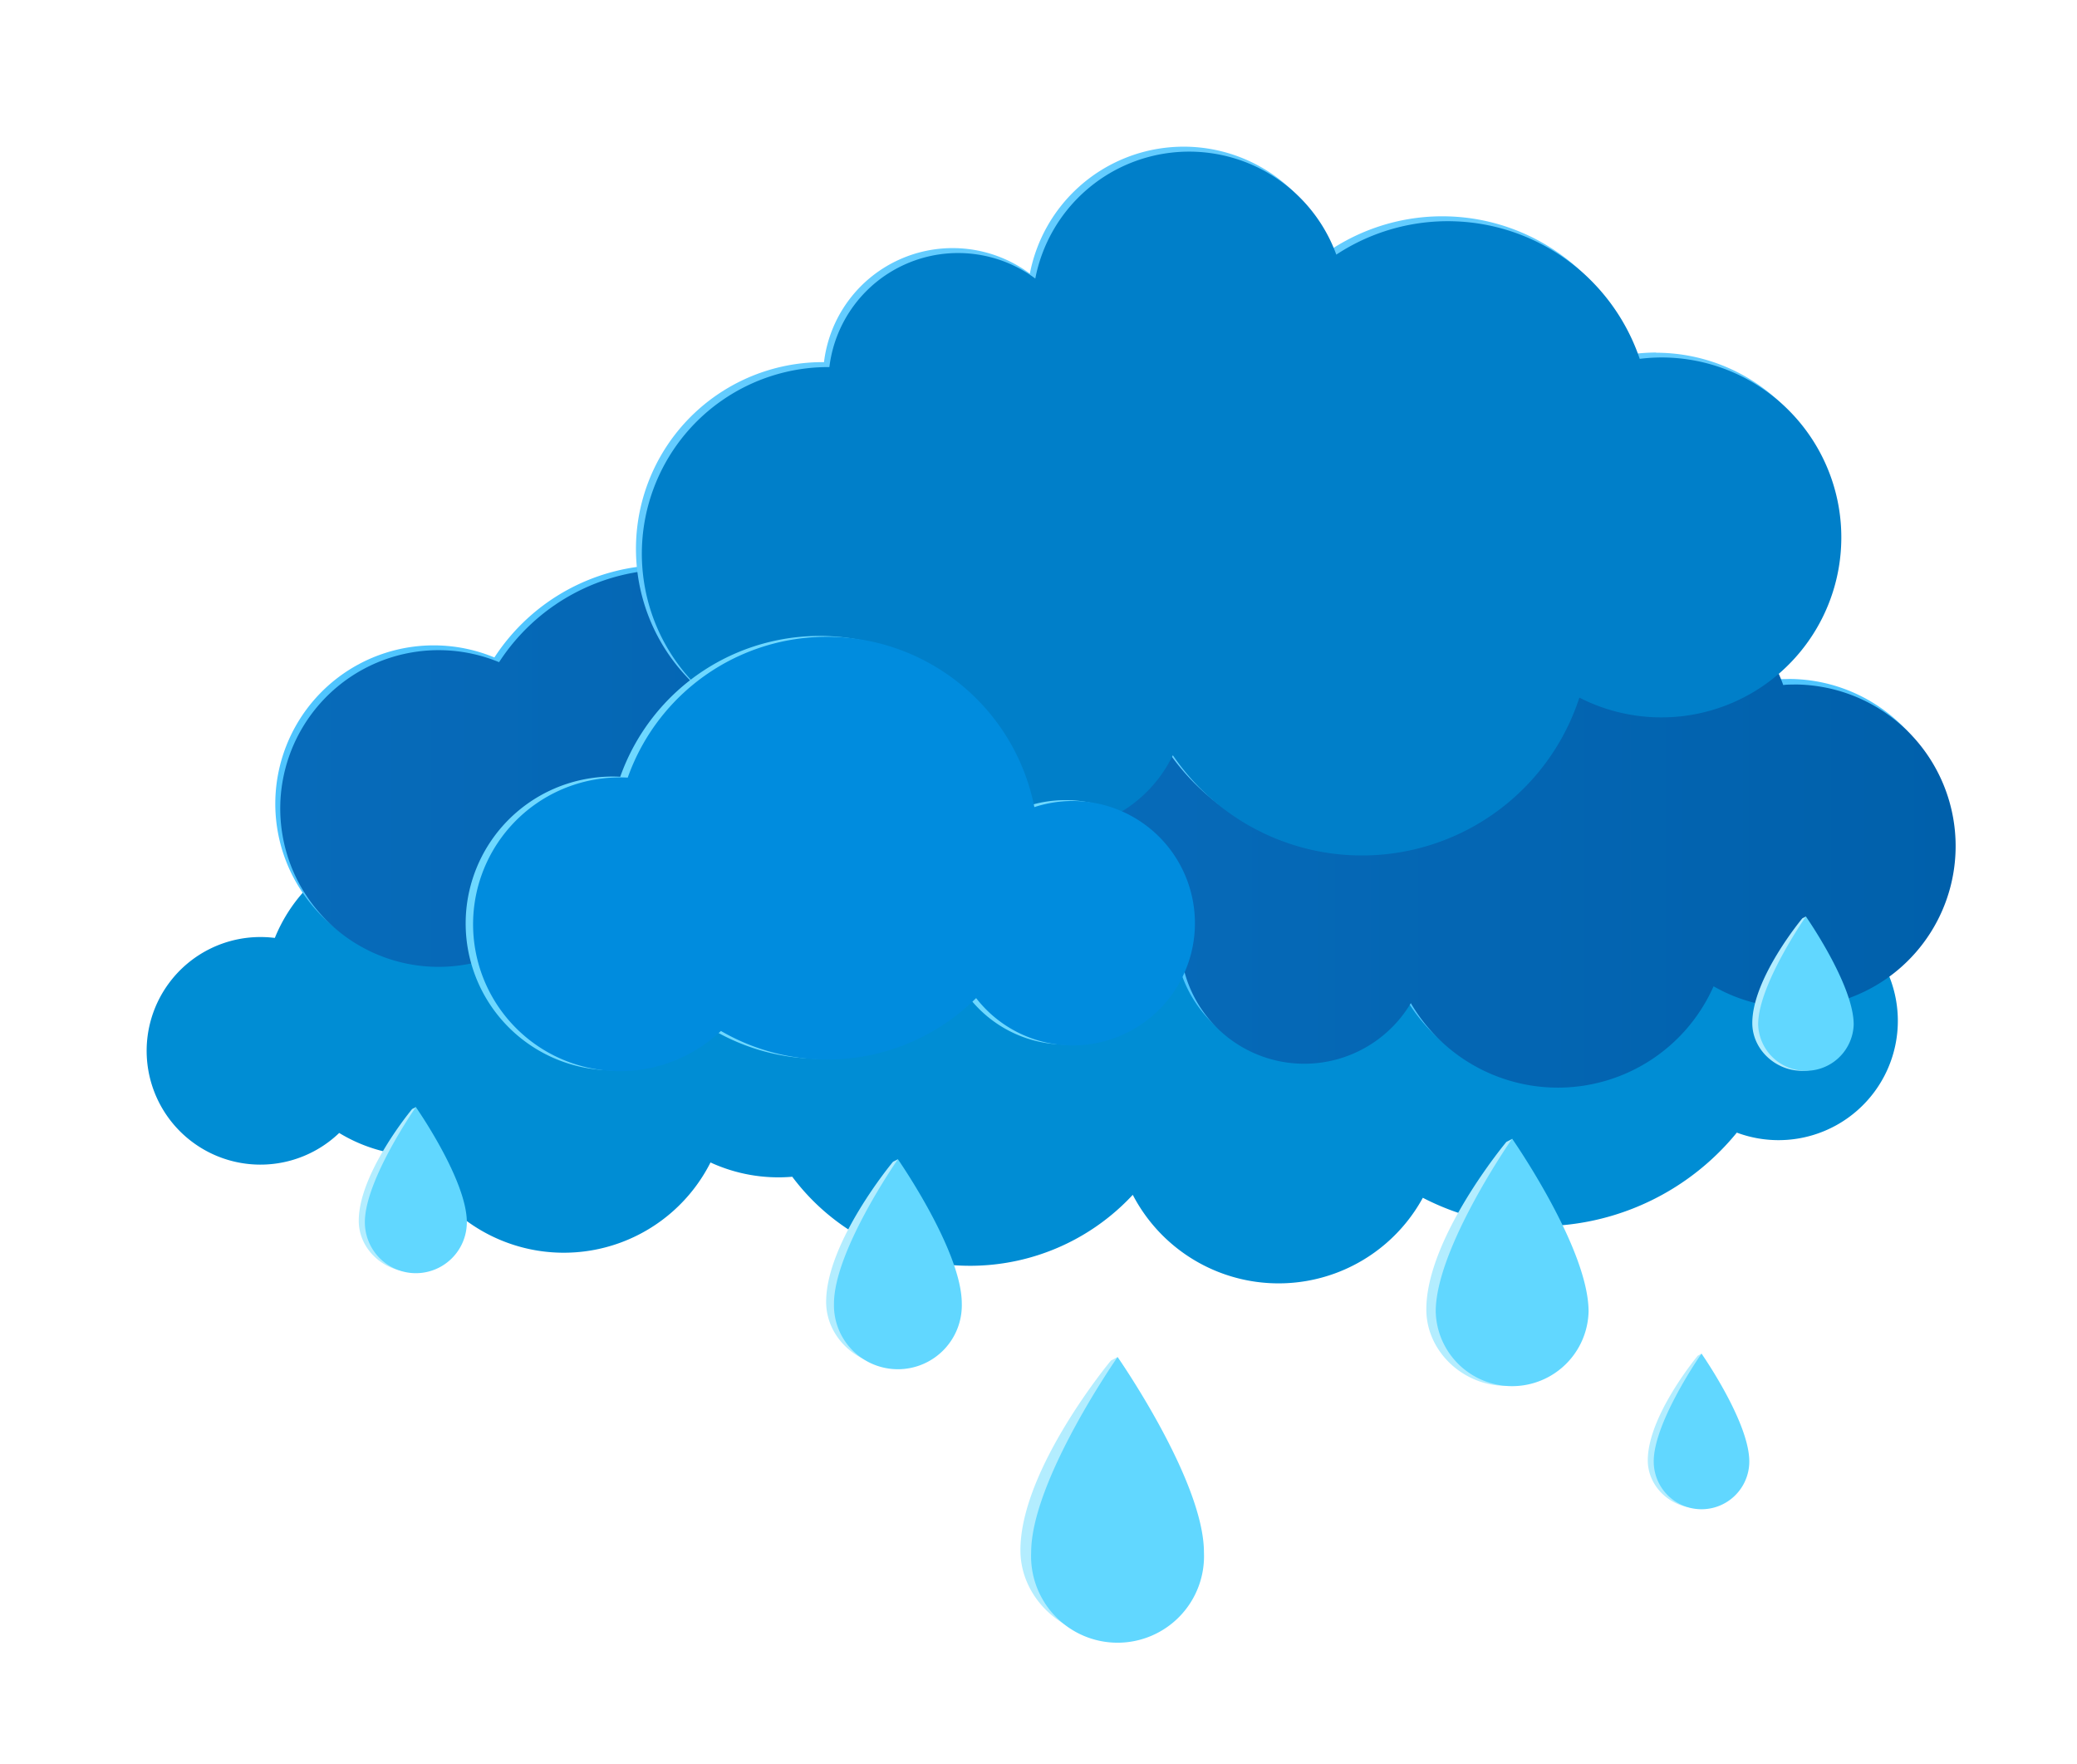 <?xml version="1.0" encoding="UTF-8"?>
<svg width="492.86" height="418.56" version="1.1" viewBox="0 0 492.86 418.56" xmlns="http://www.w3.org/2000/svg" xmlns:xlink="http://www.w3.org/1999/xlink">
 <defs>
  <style>.cls-1 {
        fill: #008dd4;
      }

      .cls-2 {
        fill: #4fc5ff;
      }

      .cls-3 {
        fill: url(#linear-gradient);
      }

      .cls-4 {
        fill: url(#linear-gradient-2);
      }

      .cls-5 {
        fill: #63ccff;
      }

      .cls-6 {
        fill: #007fc9;
      }

      .cls-7 {
        fill: #6ed8ff;
      }

      .cls-8 {
        fill: #008cde;
      }

      .cls-9 {
        fill: #b3edff;
      }

      .cls-10 {
        fill: #61d7ff;
      }</style>
  <linearGradient id="linear-gradient" x1="31.72" x2="294.47" y1="119.4" y2="119.4" gradientUnits="userSpaceOnUse">
   <stop stop-color="#076bba" offset="0"/>
   <stop stop-color="#0060ab" offset="1"/>
  </linearGradient>
  <linearGradient id="linear-gradient-2" x1="213.33" x2="429.24" y1="154.94" y2="154.94" xlink:href="#linear-gradient"/>
  <filter id="filter94" x="-.748" y="-.491" width="2.652" height="2.083" color-interpolation-filters="sRGB">
   <feFlood flood-color="rgb(0,0,0)" flood-opacity=".302" result="flood"/>
   <feComposite in="flood" in2="SourceGraphic" operator="in" result="composite1"/>
   <feGaussianBlur in="composite1" result="blur" stdDeviation="12"/>
   <feOffset dx="6" dy="6" result="offset"/>
   <feComposite in="SourceGraphic" in2="offset" result="composite2"/>
  </filter>
  <filter id="filter106" x="-1.196" y="-.78" width="3.64" height="2.722" color-interpolation-filters="sRGB">
   <feFlood flood-color="rgb(0,0,0)" flood-opacity=".302" result="flood"/>
   <feComposite in="flood" in2="SourceGraphic" operator="in" result="composite1"/>
   <feGaussianBlur in="composite1" result="blur" stdDeviation="12"/>
   <feOffset dx="6" dy="6" result="offset"/>
   <feComposite in="SourceGraphic" in2="offset" result="composite2"/>
  </filter>
  <filter id="filter118" x="-1.197" y="-.787" width="3.643" height="2.737" color-interpolation-filters="sRGB">
   <feFlood flood-color="rgb(0,0,0)" flood-opacity=".302" result="flood"/>
   <feComposite in="flood" in2="SourceGraphic" operator="in" result="composite1"/>
   <feGaussianBlur in="composite1" result="blur" stdDeviation="12"/>
   <feOffset dx="6" dy="6" result="offset"/>
   <feComposite in="SourceGraphic" in2="offset" result="composite2"/>
  </filter>
  <filter id="filter130" x="-.895" y="-.578" width="2.975" height="2.277" color-interpolation-filters="sRGB">
   <feFlood flood-color="rgb(0,0,0)" flood-opacity=".302" result="flood"/>
   <feComposite in="flood" in2="SourceGraphic" operator="in" result="composite1"/>
   <feGaussianBlur in="composite1" result="blur" stdDeviation="12"/>
   <feOffset dx="6" dy="6" result="offset"/>
   <feComposite in="SourceGraphic" in2="offset" result="composite2"/>
  </filter>
  <filter id="filter142" x="-.661" y="-.425" width="2.46" height="1.938" color-interpolation-filters="sRGB">
   <feFlood flood-color="rgb(0,0,0)" flood-opacity=".302" result="flood"/>
   <feComposite in="flood" in2="SourceGraphic" operator="in" result="composite1"/>
   <feGaussianBlur in="composite1" result="blur" stdDeviation="12"/>
   <feOffset dx="6" dy="6" result="offset"/>
   <feComposite in="SourceGraphic" in2="offset" result="composite2"/>
  </filter>
  <filter id="filter154" x="-1.123" y="-.731" width="3.479" height="2.614" color-interpolation-filters="sRGB">
   <feFlood flood-color="rgb(0,0,0)" flood-opacity=".302" result="flood"/>
   <feComposite in="flood" in2="SourceGraphic" operator="in" result="composite1"/>
   <feGaussianBlur in="composite1" result="blur" stdDeviation="12"/>
   <feOffset dx="6" dy="6" result="offset"/>
   <feComposite in="SourceGraphic" in2="offset" result="composite2"/>
  </filter>
  <filter id="filter184" x="-.166" y="-.279" width="1.367" height="1.616" color-interpolation-filters="sRGB">
   <feFlood flood-color="rgb(0,0,0)" flood-opacity=".302" result="flood"/>
   <feComposite in="flood" in2="SourceGraphic" operator="in" result="composite1"/>
   <feGaussianBlur in="composite1" result="blur" stdDeviation="12"/>
   <feOffset dx="6" dy="6" result="offset"/>
   <feComposite in="SourceGraphic" in2="offset" result="composite2"/>
  </filter>
  <filter id="filter196" x="-.101" y="-.171" width="1.222" height="1.378" color-interpolation-filters="sRGB">
   <feFlood flood-color="rgb(0,0,0)" flood-opacity=".302" result="flood"/>
   <feComposite in="flood" in2="SourceGraphic" operator="in" result="composite1"/>
   <feGaussianBlur in="composite1" result="blur" stdDeviation="12"/>
   <feOffset dx="6" dy="6" result="offset"/>
   <feComposite in="SourceGraphic" in2="offset" result="composite2"/>
  </filter>
  <filter id="filter208" x="-.109" y="-.184" width="1.241" height="1.407" color-interpolation-filters="sRGB">
   <feFlood flood-color="rgb(0,0,0)" flood-opacity=".302" result="flood"/>
   <feComposite in="flood" in2="SourceGraphic" operator="in" result="composite1"/>
   <feGaussianBlur in="composite1" result="blur" stdDeviation="12"/>
   <feOffset dx="6" dy="6" result="offset"/>
   <feComposite in="SourceGraphic" in2="offset" result="composite2"/>
  </filter>
  <filter id="filter220" x="-.133" y="-.209" width="1.293" height="1.461" color-interpolation-filters="sRGB">
   <feFlood flood-color="rgb(0,0,0)" flood-opacity=".302" result="flood"/>
   <feComposite in="flood" in2="SourceGraphic" operator="in" result="composite1"/>
   <feGaussianBlur in="composite1" result="blur" stdDeviation="12"/>
   <feOffset dx="6" dy="6" result="offset"/>
   <feComposite in="SourceGraphic" in2="offset" result="composite2"/>
  </filter>
  <filter id="filter232" x="-.069" y="-.131" width="1.153" height="1.29" color-interpolation-filters="sRGB">
   <feFlood flood-color="rgb(0,0,0)" flood-opacity=".302" result="flood"/>
   <feComposite in="flood" in2="SourceGraphic" operator="in" result="composite1"/>
   <feGaussianBlur in="composite1" result="blur" stdDeviation="12"/>
   <feOffset dx="6" dy="6" result="offset"/>
   <feComposite in="SourceGraphic" in2="offset" result="composite2"/>
  </filter>
  <linearGradient id="linearGradient252" x1="31.72" x2="294.47" y1="119.4" y2="119.4" gradientUnits="userSpaceOnUse" xlink:href="#linear-gradient"/>
 </defs>
 <g transform="translate(28.779 28.812)" data-name="Layer 2">
  <g id="_Layer_" data-name="&lt;Layer&gt;">
   <path class="cls-1" d="m388.63 179.1a60.34 60.34 0 0 0-21.43-31.38 71.81 71.81 0 0 0-132.83-54.46c-2.08-0.26-4.18-0.48-6.31-0.55a73 73 0 0 0-61.65 29.23 38.29 38.29 0 0 0-12.66-2.73 39 39 0 0 0-40.68 37.33 38.3 38.3 0 0 0 1 10.32 27 27 0 0 0-18.63 12.59 37.57 37.57 0 0 0-65 8.27c-0.74-0.07-1.46-0.16-2.22-0.18a27 27 0 1 0 17.49 46.46 37.25 37.25 0 0 0 17.72 5.39 39 39 0 0 0 70.39 1.61 38.52 38.52 0 0 0 19.4 3.39 52.69 52.69 0 0 0 80.8 4.29 39 39 0 0 0 68.83 0.7 60.37 60.37 0 0 0 74.51-15.46 28.31 28.31 0 1 0 11.27-54.8z" filter="url(#filter232)"/>
   <g filter="url(#filter208)">
    <path class="cls-2" d="m275.3 139.06a77.57 77.57 0 1 0-149.93-39.81h-2.36a48.26 48.26 0 0 0-40.47 21.93 37.59 37.59 0 1 0 9.65 63.61 48.26 48.26 0 0 0 64.45-2.55 77.49 77.49 0 0 0 84.56 2.16 29.27 29.27 0 1 0 34.1-45.29z"/>
    <path class="cls-3" d="m276.42 140.18a77.57 77.57 0 1 0-149.93-39.8c-0.79 0-1.57-0.08-2.36-0.08a48.27 48.27 0 0 0-40.48 22 37.57 37.57 0 1 0 9.66 63.61 48.32 48.32 0 0 0 64.46-2.54 77.56 77.56 0 0 0 84.54 2.16 29.28 29.28 0 1 0 34.11-45.3z" fill="url(#linearGradient252)"/>
   </g>
   <g filter="url(#filter220)">
    <path class="cls-2" d="m389.59 126.3c-0.86 0-1.71 0-2.54 0.1a33.19 33.19 0 0 0-31.31-22.17 32.82 32.82 0 0 0-12.22 2.34 32.2 32.2 0 0 0-60.2-1 30 30 0 0 0-4.88-0.4 28.31 28.31 0 0 0-28.17 25.32 31.94 31.94 0 1 0-6.27 63.26h0.83a29.46 29.46 0 0 0 53.89 8.16 40.39 40.39 0 0 0 71.82-4 38.36 38.36 0 1 0 19.1-71.63z"/>
    <path class="cls-4" d="m390.9 127.61c-0.86 0-1.69 0-2.53 0.11a33.18 33.18 0 0 0-43.54-19.84 32.2 32.2 0 0 0-60.19-1 28 28 0 0 0-4.88-0.44 28.34 28.34 0 0 0-28.17 25.33 32.8 32.8 0 0 0-6.32-0.62 31.95 31.95 0 0 0 0 63.89h0.83a29.43 29.43 0 0 0 53.9 8.16 40.4 40.4 0 0 0 71.84-4 38.35 38.35 0 1 0 19.09-71.61z" fill="url(#linear-gradient-2)"/>
   </g>
   <g filter="url(#filter196)">
    <path class="cls-5" d="m358.19 48.83a46.11 46.11 0 0 0-5.16 0.32 48.12 48.12 0 0 0-72-24.73 37.18 37.18 0 0 0-71.43 5.69 30.75 30.75 0 0 0-48.85 21h-0.24a44.3 44.3 0 1 0 21.48 83 31.89 31.89 0 0 0 60.25 9.12 54.24 54.24 0 0 0 96.44-13.67 42.7 42.7 0 1 0 19.54-80.68z"/>
    <path class="cls-6" d="m359.49 50a44.29 44.29 0 0 0-5.17 0.33 48.09 48.09 0 0 0-72-24.73 37.18 37.18 0 0 0-71.43 5.68 30.76 30.76 0 0 0-48.86 21h-0.23a44.28 44.28 0 1 0 21.49 83 31.89 31.89 0 0 0 60.24 9.1 54.25 54.25 0 0 0 96.47-13.67 42.7 42.7 0 1 0 19.49-80.71z"/>
   </g>
   <g filter="url(#filter184)">
    <path class="cls-7" d="m219.46 155.07a29.14 29.14 0 0 0-10.56 1.42 50.17 50.17 0 0 0-96.5-7 34.85 34.85 0 1 0 22.12 60.12 50.16 50.16 0 0 0 60.58-7.82 29 29 0 1 0 24.39-46.73z"/>
    <path class="cls-8" d="m221.23 155.27a29.2 29.2 0 0 0-10.56 1.42 50.16 50.16 0 0 0-96.49-7 34.85 34.85 0 1 0 22.11 60.11 50.17 50.17 0 0 0 60.56-7.8 29 29 0 1 0 24.38-46.73z"/>
   </g>
   <g filter="url(#filter142)">
    <path class="cls-9" d="m249.17 333a20.52 20.52 0 0 1-20.52 20.51c-11.32 0-21.29-9.19-21.29-20.51 0-19.25 21.48-45 21.48-45l1.55-0.81a3.24 3.24 0 0 0 0.39 1.49c3.91 6.07 18.39 29.57 18.39 44.32z"/>
    <path class="cls-10" d="m250.91 333.52a20.52 20.52 0 1 1-41 0c0-17 20.51-46.36 20.51-46.36s20.49 29.37 20.49 46.36z"/>
   </g>
   <g filter="url(#filter130)">
    <path class="cls-9" d="m192.16 274.08a15.15 15.15 0 0 1-15.16 15.14c-8.38 0-15.74-6.78-15.74-15.14 0-14.23 15.87-33.25 15.87-33.25l1.16-0.59a2.55 2.55 0 0 0 0.28 1.11c2.9 4.49 13.59 21.85 13.59 32.73z"/>
    <path class="cls-10" d="m193.45 274.5a15.17 15.17 0 1 1-30.33 0c0-12.55 15.17-34.26 15.17-34.26s15.16 21.76 15.16 34.26z"/>
   </g>
   <g filter="url(#filter154)">
    <path class="cls-9" d="m75 254.84a12.1 12.1 0 0 1-12.1 12.09c-6.68 0-12.55-5.42-12.55-12.09 0-11.35 12.67-26.52 12.67-26.52l0.91-0.46a2.09 2.09 0 0 0 0.22 0.87c2.33 3.59 10.85 17.45 10.85 26.11z"/>
    <path class="cls-10" d="m76 255.17a12.1 12.1 0 0 1-24.2 0c0-10 12.1-27.31 12.1-27.31s12.1 17.28 12.1 27.31z"/>
   </g>
   <g filter="url(#filter118)">
    <path class="cls-9" d="m404.13 207.92a11.33 11.33 0 0 1-11.34 11.33c-6.26 0-11.76-5.06-11.76-11.33 0-10.63 11.87-24.84 11.87-24.84l0.85-0.44a1.87 1.87 0 0 0 0.21 0.81c2.17 3.37 10.17 16.36 10.17 24.47z"/>
    <path class="cls-10" d="m405.09 208.25a11.34 11.34 0 0 1-22.67 0c0-9.4 11.33-25.61 11.33-25.61s11.34 16.21 11.34 25.61z"/>
   </g>
   <g filter="url(#filter106)">
    <path class="cls-9" d="m379.35 311.63a11.32 11.32 0 0 1-11.35 11.37c-6.27 0-11.77-5.05-11.77-11.32 0-10.63 11.87-24.84 11.87-24.84l0.86-0.44a1.84 1.84 0 0 0 0.21 0.81c2.18 3.3 10.18 16.29 10.18 24.42z"/>
    <path class="cls-10" d="m380.32 311.94a11.34 11.34 0 1 1-22.68 0c0-9.38 11.34-25.59 11.34-25.59s11.34 16.21 11.34 25.59z"/>
   </g>
   <g filter="url(#filter94)">
    <path class="cls-9" d="m340.64 275.84a18.13 18.13 0 0 1-18.14 18.16c-10 0-18.82-8.11-18.82-18.14 0-17 19-39.74 19-39.74l1.36-0.7a3 3 0 0 0 0.35 1.3c3.46 5.36 16.25 26.15 16.25 39.12z"/>
    <path class="cls-10" d="m342.18 276.36a18.14 18.14 0 0 1-36.27 0c0-15 18.13-41 18.13-41s18.14 25.98 18.14 41z"/>
   </g>
  </g>
 </g>
</svg>

